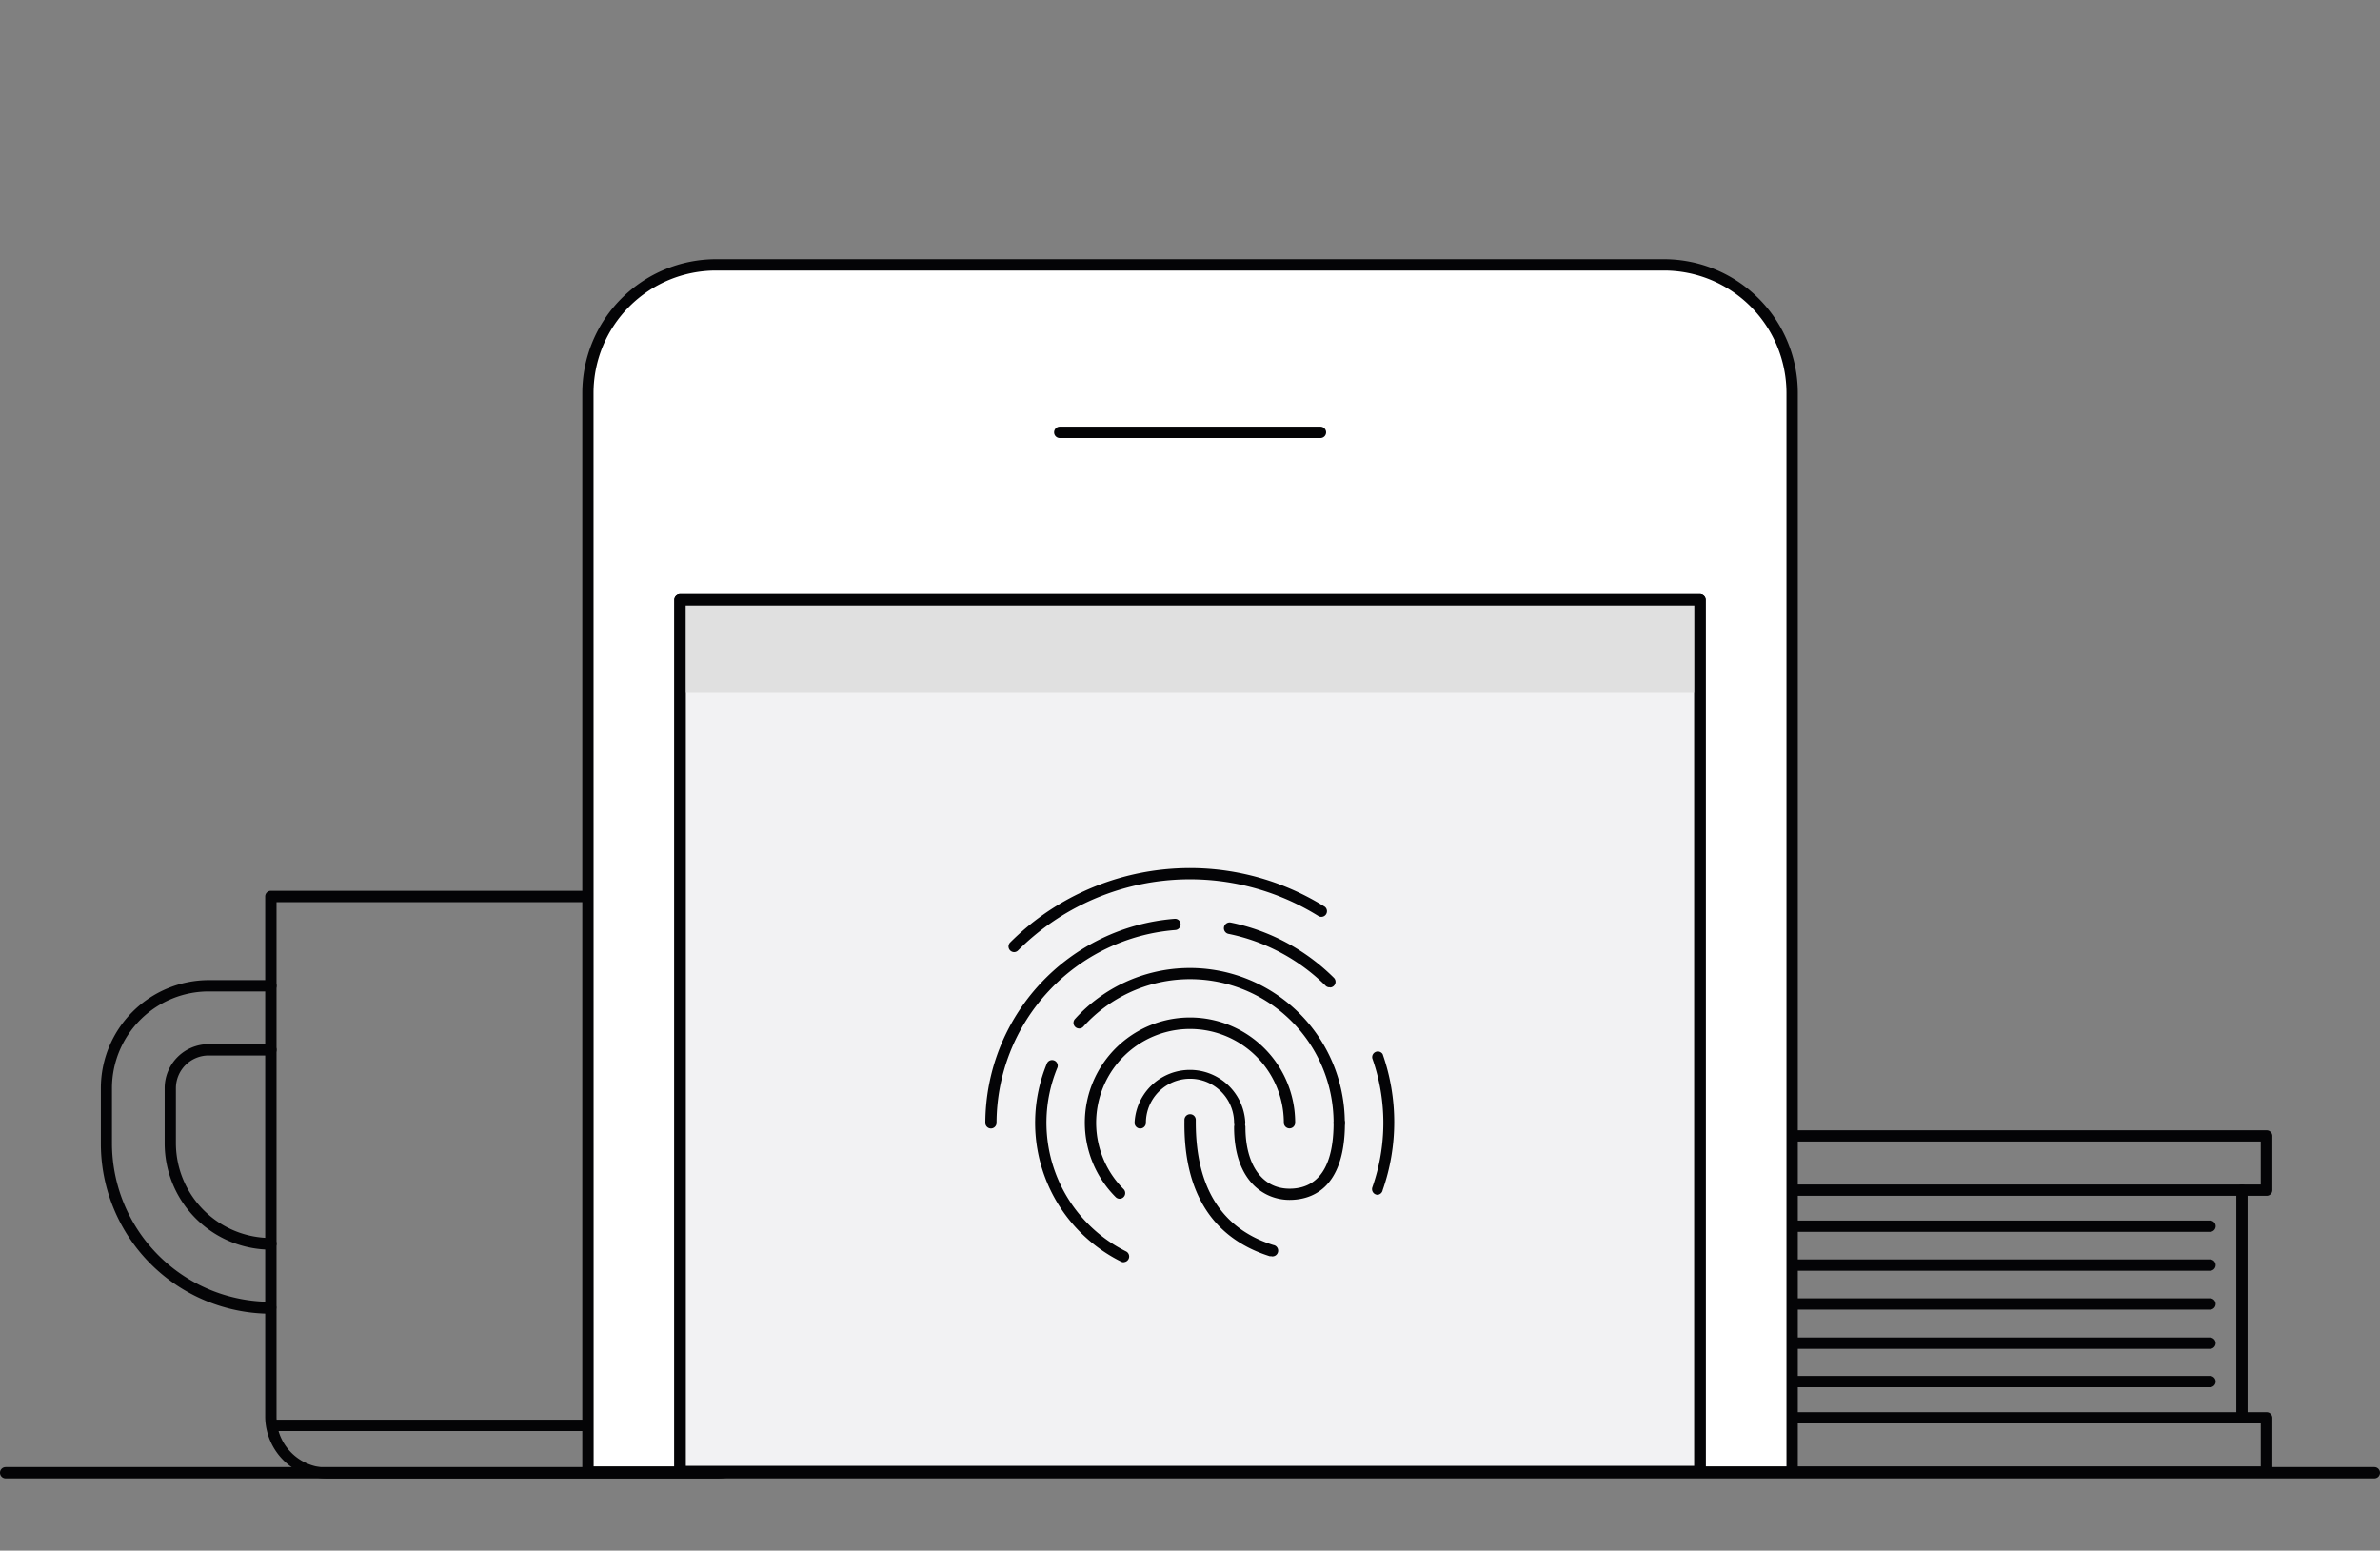 <svg id="Layer_1" data-name="Layer 1" xmlns="http://www.w3.org/2000/svg" viewBox="0 0 210 136.8"><rect x="0" y="0" width="210" height="136.8" fill="#808080" stroke="none"/><defs><style>.cls-1{fill:#040406;}.cls-2{fill:#fff;}.cls-3{fill:#f2f2f3;}.cls-4{fill:#e0e0e0;}</style></defs><title>Artboard 174</title><path class="cls-1" d="M195,122.39H132.46a.5.5,0,1,1,0-1H195a.5.5,0,1,1,0,1Z"/><path class="cls-1" d="M195,119H132.46a.5.5,0,1,1,0-1H195a.5.5,0,1,1,0,1Z"/><path class="cls-1" d="M195,115.54H132.46a.5.5,0,1,1,0-1H195a.5.5,0,1,1,0,1Z"/><path class="cls-1" d="M195,112.11H132.46a.5.5,0,1,1,0-1H195a.5.5,0,1,1,0,1Z"/><path class="cls-1" d="M195,108.68H132.46a.5.5,0,1,1,0-1H195a.5.5,0,1,1,0,1Z"/><path class="cls-1" d="M200,130.37H134.48a15.33,15.33,0,0,1,0-30.65H200a.5.5,0,0,1,.5.5V105a.5.5,0,0,1-.5.5H134.48a9.55,9.55,0,1,0,0,19.09H200a.5.5,0,0,1,.5.5v4.78A.5.5,0,0,1,200,130.37Zm-65.52-29.66a14.33,14.33,0,0,0,0,28.66h65v-3.79h-65a10.54,10.54,0,1,1,0-21.08h65v-3.79Z"/><path class="cls-1" d="M197.82,125.58a.5.5,0,0,1-.5-.5V105a.5.5,0,0,1,1,0v20.09A.5.5,0,0,1,197.82,125.58Z"/><path class="cls-1" d="M63.29,130.43H28.88A5.48,5.48,0,0,1,23.4,125V79.09a.5.5,0,0,1,.5-.5H68.26a.5.5,0,0,1,.5.5V125A5.48,5.48,0,0,1,63.29,130.43ZM24.4,79.59V125a4.48,4.48,0,0,0,4.48,4.48H63.29A4.48,4.48,0,0,0,67.76,125V79.59Z"/><path class="cls-1" d="M68.06,126.25h-44a.5.5,0,1,1,0-1h44a.5.5,0,1,1,0,1Z"/><path class="cls-1" d="M23.9,110.25a9.38,9.38,0,0,1-9.37-9.37V96a3.88,3.88,0,0,1,3.88-3.88H23.9a.5.5,0,0,1,0,1H18.41A2.89,2.89,0,0,0,15.52,96v4.85a8.38,8.38,0,0,0,8.38,8.37.5.5,0,1,1,0,1Z"/><path class="cls-1" d="M23.9,115.9a15,15,0,0,1-15-15V96a9.54,9.54,0,0,1,9.53-9.53H23.9a.5.5,0,1,1,0,1H18.41A8.54,8.54,0,0,0,9.88,96v4.85a14,14,0,0,0,14,14,.5.5,0,1,1,0,1Z"/><path class="cls-2" d="M158.13,34.67a11.33,11.33,0,0,0-11.3-11.3H63.17a11.33,11.33,0,0,0-11.3,11.3v95.2H158.13Z"/><path class="cls-1" d="M158.63,130.37H51.38V34.67a11.81,11.81,0,0,1,11.8-11.8h83.66a11.81,11.81,0,0,1,11.79,11.8Zm-106.25-1H157.63V34.67a10.81,10.81,0,0,0-10.8-10.8H63.17a10.81,10.81,0,0,0-10.8,10.8Z"/><path class="cls-1" d="M116.51,38.64h-23a.5.5,0,0,1,0-1h23a.5.5,0,0,1,0,1Z"/><rect class="cls-3" x="60" y="52.9" width="90" height="76.93"/><path class="cls-1" d="M150,130.34H60a.5.5,0,0,1-.5-.5V52.9a.5.5,0,0,1,.5-.5h90a.5.5,0,0,1,.5.5v76.93A.5.5,0,0,1,150,130.34Zm-89.5-1h89V53.4h-89Z"/><rect class="cls-4" x="60" y="52.9" width="90" height="8.21"/><path class="cls-1" d="M150,130.34H60a.5.5,0,0,1-.5-.5V52.9a.5.5,0,0,1,.5-.5h90a.5.5,0,0,1,.5.5v76.93A.5.5,0,0,1,150,130.34Zm-89.5-1h89V53.4h-89Z"/><path class="cls-1" d="M209.51,130.43H.5a.5.5,0,1,1,0-1h209a.5.5,0,1,1,0,1Z"/><path class="cls-1" d="M109.39,99.56a.5.5,0,0,1-.5-.5,3.89,3.89,0,0,0-7.78,0,.5.5,0,1,1-1,0,4.89,4.89,0,0,1,9.77,0A.5.5,0,0,1,109.39,99.56Z"/><path class="cls-1" d="M98.79,105.76a.5.5,0,0,1-.35-.15,9.28,9.28,0,1,1,15.84-6.56.5.5,0,0,1-1,0,8.28,8.28,0,1,0-14.14,5.86.5.5,0,0,1-.35.85Z"/><path class="cls-1" d="M118.17,99.56a.5.5,0,0,1-.5-.5,12.67,12.67,0,0,0-22.06-8.51.5.5,0,1,1-.74-.67,13.67,13.67,0,0,1,23.79,9.18A.5.5,0,0,1,118.17,99.56Z"/><path class="cls-1" d="M99.15,111.36a.5.5,0,0,1-.22-.05,13.68,13.68,0,0,1-6.54-17.52.5.5,0,0,1,.92.38,12.69,12.69,0,0,0,6.06,16.24.5.5,0,0,1-.22.94Z"/><path class="cls-1" d="M121.56,105.41a.5.5,0,0,1-.47-.66,17.14,17.14,0,0,0,0-11.37A.5.5,0,0,1,122,93a18.15,18.15,0,0,1,0,12A.5.5,0,0,1,121.56,105.41Z"/><path class="cls-1" d="M117.38,87.1A.5.5,0,0,1,117,87a17,17,0,0,0-8.6-4.61.5.5,0,1,1,.2-1,18,18,0,0,1,9.1,4.88.5.5,0,0,1-.35.85Z"/><path class="cls-1" d="M87.44,99.56a.5.5,0,0,1-.5-.5,18.12,18.12,0,0,1,16.7-18,.49.49,0,0,1,.53.46.5.5,0,0,1-.46.53,17.12,17.12,0,0,0-15.78,17A.5.5,0,0,1,87.44,99.56Z"/><path class="cls-1" d="M89.48,84a.5.5,0,0,1-.35-.85A22.45,22.45,0,0,1,116.9,80a.5.5,0,0,1-.53.84,21.46,21.46,0,0,0-26.53,3A.5.5,0,0,1,89.48,84Z"/><path class="cls-1" d="M113.78,105.86c-2.25,0-4.89-1.68-4.89-6.43a.5.5,0,1,1,1,0c0,3.35,1.49,5.44,3.89,5.44,2.58,0,3.89-2,3.89-5.8a.5.5,0,1,1,1,0C118.67,105,115.61,105.86,113.78,105.86Z"/><path class="cls-1" d="M112.19,110.83l-.15,0c-5-1.58-7.58-5.55-7.53-11.8V98.8a.5.5,0,1,1,1,0V99c0,5.75,2.26,9.4,6.84,10.84a.5.5,0,0,1-.15,1Z"/></svg>